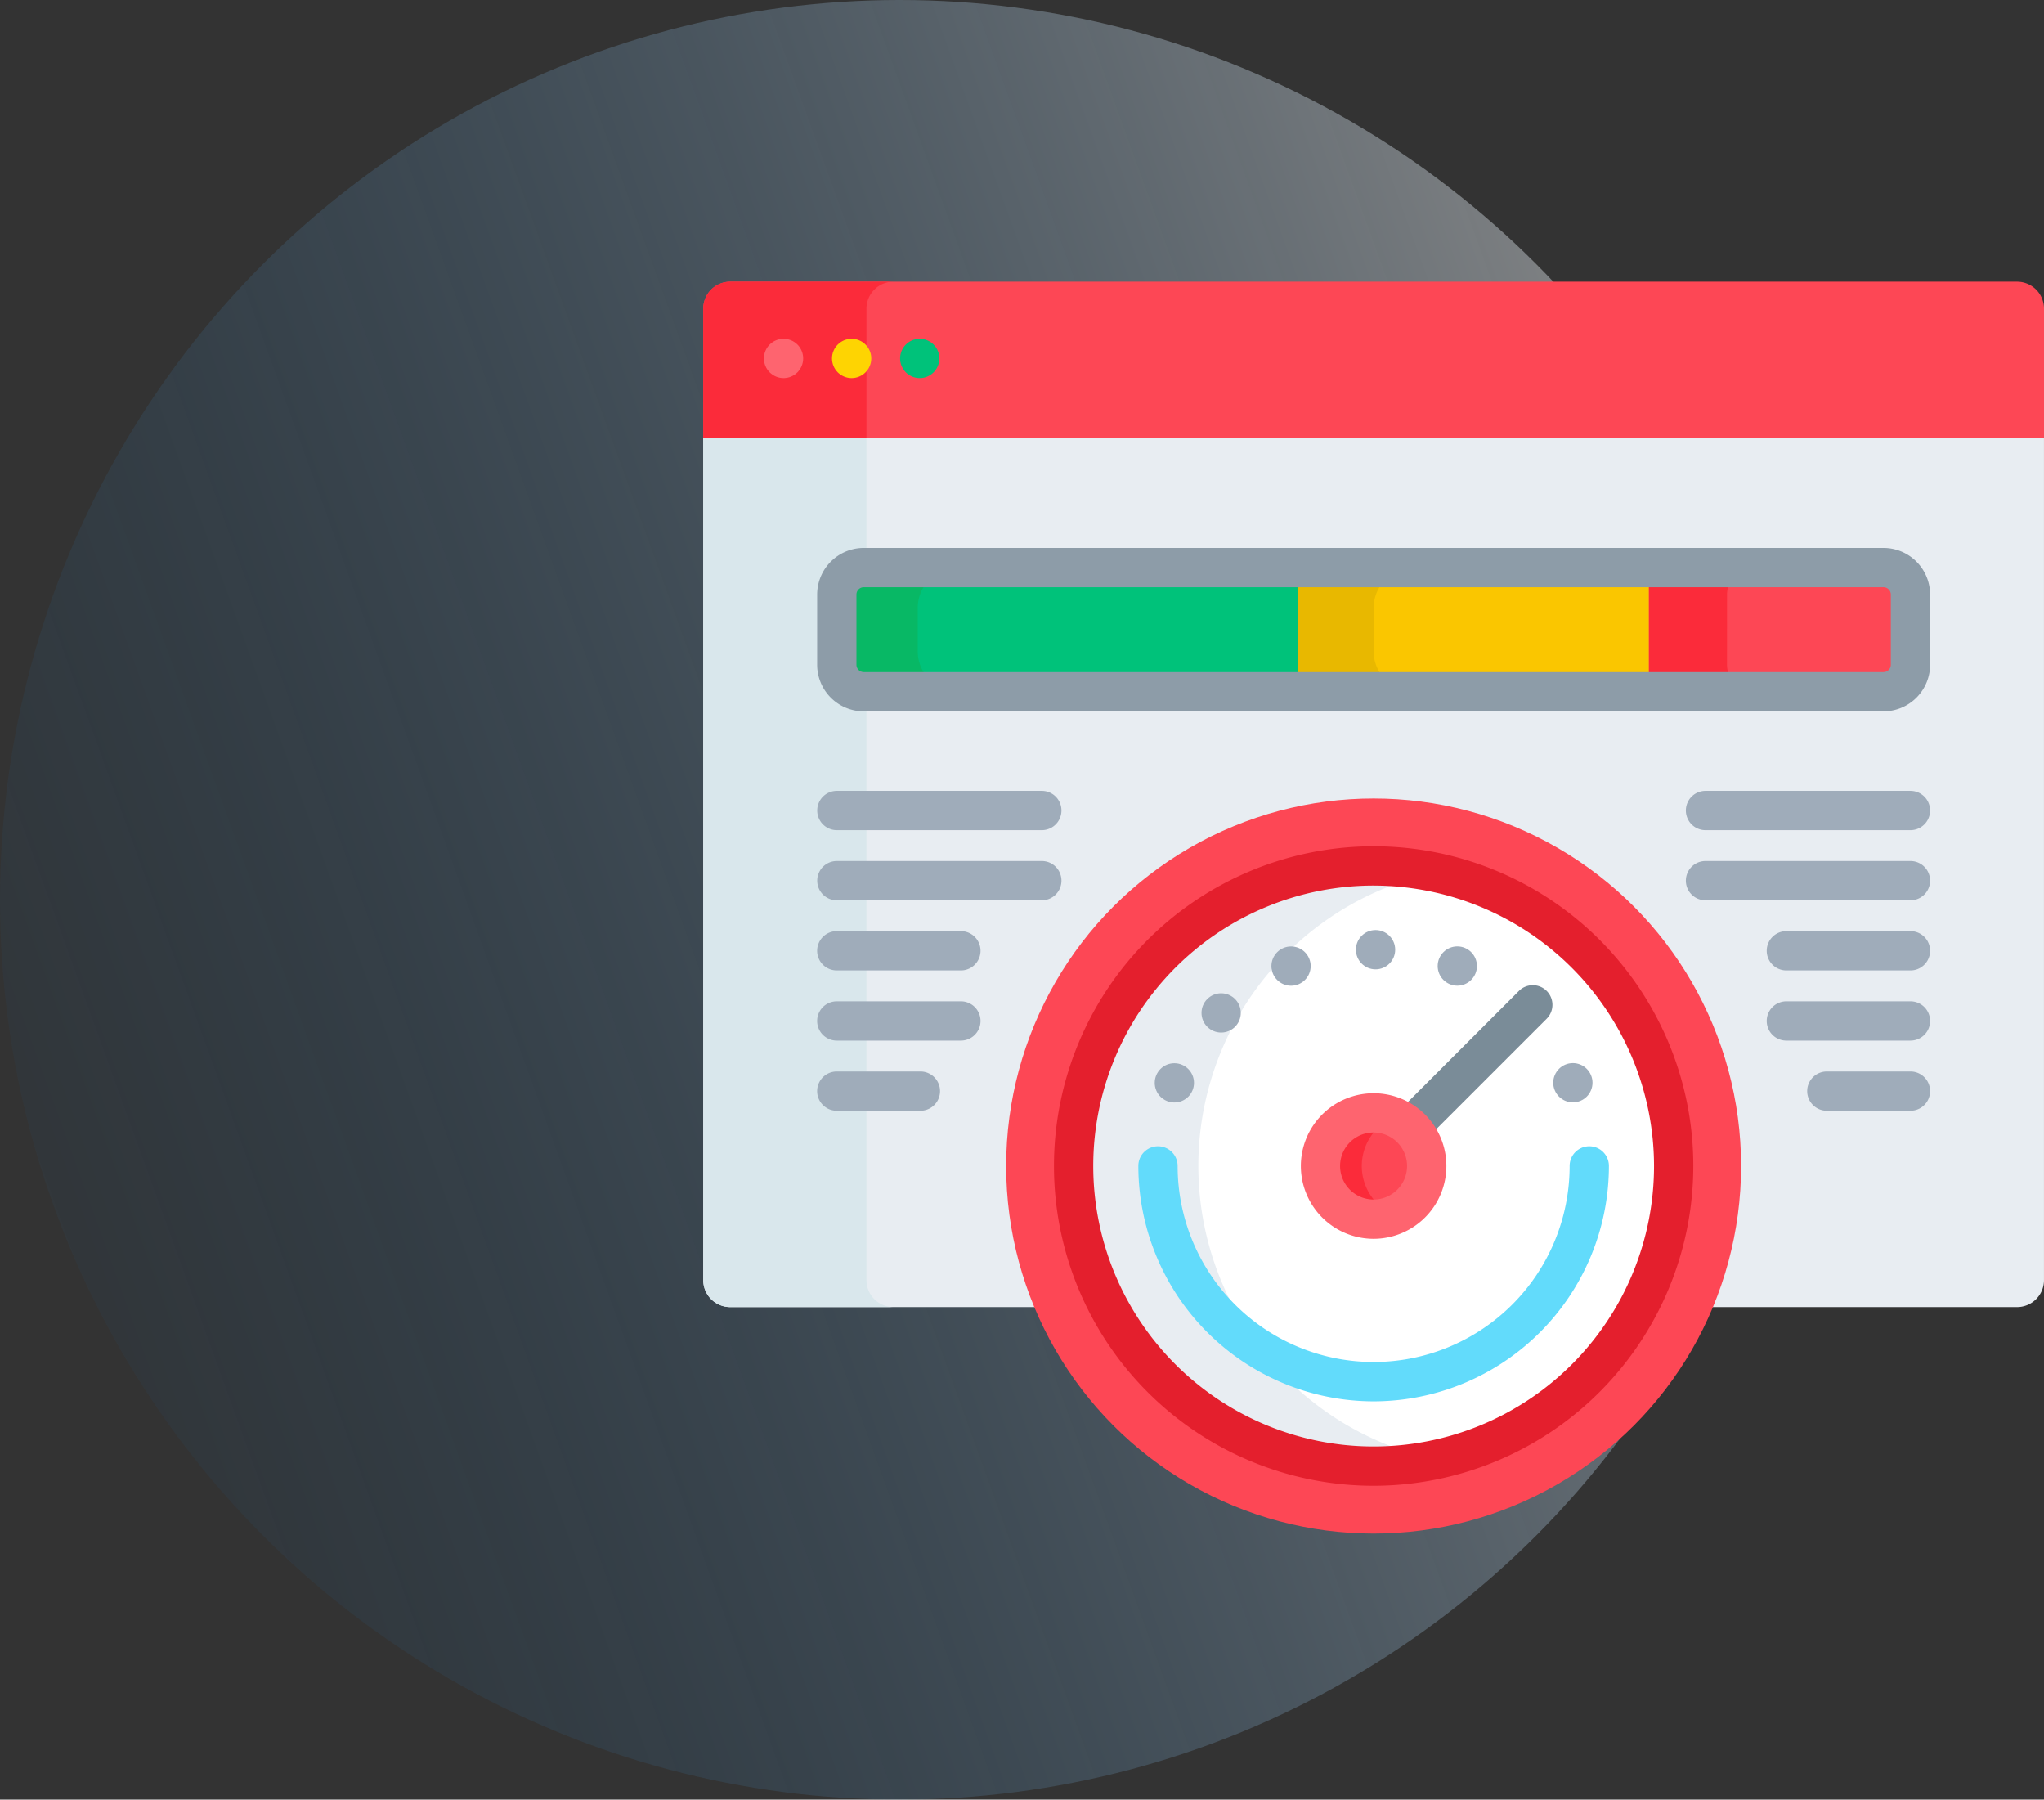 <svg xmlns="http://www.w3.org/2000/svg" xmlns:xlink="http://www.w3.org/1999/xlink" width="130.651" height="115" viewBox="0 0 130.651 115">
  <rect x="0" y="0" width="130.651" height="115" fill="#333333" stroke="none"/>
  <defs>
    <linearGradient id="linear-gradient" x1="0.974" y1="0.238" x2="-0.052" y2="0.609" gradientUnits="objectBoundingBox">
      <stop offset="0" stop-color="#fff"/>
      <stop offset="1" stop-color="#006bc0" stop-opacity="0.071"/>
    </linearGradient>
  </defs>
  <g id="performance-testing" transform="translate(-188 -1358)">
    <g id="Laravel_Development" data-name="Laravel Development">
      <circle id="Ellipse_376" data-name="Ellipse 376" cx="57.5" cy="57.5" r="57.5" transform="translate(188 1358)" opacity="0.42" fill="url(#linear-gradient)"/>
    </g>
    <g id="speedometer_1_" data-name="speedometer (1)" transform="translate(232.952 1358.978)">
      <g id="Group_67401" data-name="Group 67401" transform="translate(0 17.022)">
        <path id="Path_44541" data-name="Path 44541" d="M83.974,17.023H1.724A1.724,1.724,0,0,0,0,18.747v8.264l.391.172H85.44l.259-.172V18.747a1.724,1.724,0,0,0-1.724-1.724Z" transform="translate(0 -17.023)" fill="#fd4755"/>
      </g>
      <g id="Group_67402" data-name="Group 67402" transform="translate(0 17.022)">
        <path id="Path_44542" data-name="Path 44542" d="M10.432,18.746a1.724,1.724,0,0,1,1.724-1.724H1.724A1.724,1.724,0,0,0,0,18.746V27.01l.391.172H10.823l-.391-.172Z" transform="translate(0 -17.022)" fill="#fb2b3a"/>
      </g>
      <g id="Group_67414" data-name="Group 67414" transform="translate(0 27.01)">
        <path id="Path_44543" data-name="Path 44543" d="M0,76.7v53.81a1.724,1.724,0,0,0,1.724,1.724H21.34a23.321,23.321,0,1,1,43.018,0H83.974a1.724,1.724,0,0,0,1.724-1.724V76.7Z" transform="translate(0 -76.696)" fill="#e8edf2"/>
        <g id="Group_67403" data-name="Group 67403">
          <path id="Path_44544" data-name="Path 44544" d="M10.432,130.506V76.7H0v53.81a1.724,1.724,0,0,0,1.724,1.724H12.156a1.724,1.724,0,0,1-1.724-1.724Z" transform="translate(0 -76.696)" fill="#d9e7ec"/>
        </g>
        <g id="Group_67404" data-name="Group 67404" transform="translate(19.361 23.036)">
          <circle id="Ellipse_561" data-name="Ellipse 561" cx="23.488" cy="23.488" r="23.488" fill="#fd4755"/>
        </g>
        <g id="Group_67405" data-name="Group 67405" transform="translate(23.672 27.347)">
          <circle id="Ellipse_562" data-name="Ellipse 562" cx="19.177" cy="19.177" r="19.177" fill="#fff"/>
        </g>
        <g id="Group_67406" data-name="Group 67406" transform="translate(23.672 27.347)">
          <circle id="Ellipse_563" data-name="Ellipse 563" cx="19.177" cy="19.177" r="19.177" fill="#fff"/>
        </g>
        <g id="Group_67407" data-name="Group 67407" transform="translate(23.672 27.347)">
          <path id="Path_44545" data-name="Path 44545" d="M149.4,259.254a19.183,19.183,0,0,1,15.193-18.762,19.177,19.177,0,1,0,0,37.523A19.184,19.184,0,0,1,149.4,259.254Z" transform="translate(-141.427 -240.077)" fill="#e8edf2"/>
        </g>
        <g id="Group_67408" data-name="Group 67408" transform="translate(22.417 26.091)">
          <path id="Path_44546" data-name="Path 44546" d="M154.36,273.441a20.433,20.433,0,1,1,20.433-20.433A20.456,20.456,0,0,1,154.36,273.441Zm0-38.355a17.922,17.922,0,1,0,17.922,17.922A17.942,17.942,0,0,0,154.36,235.087Z" transform="translate(-133.927 -232.576)" fill="#e41f2d"/>
        </g>
        <g id="Group_67409" data-name="Group 67409" transform="translate(27.81 45.268)">
          <path id="Path_44547" data-name="Path 44547" d="M181.189,363.443A15.056,15.056,0,0,1,166.15,348.4a1.255,1.255,0,1,1,2.511,0,12.528,12.528,0,1,0,25.057,0,1.255,1.255,0,1,1,2.511,0A15.056,15.056,0,0,1,181.189,363.443Z" transform="translate(-166.15 -347.149)" fill="#62dbfb"/>
        </g>
        <path id="Path_44548" data-name="Path 44548" d="M273.292,285.979a1.255,1.255,0,0,0-1.775,0l-8.033,8.033a3.4,3.4,0,0,1,1.825,1.726l7.984-7.984A1.255,1.255,0,0,0,273.292,285.979Z" transform="translate(-219.381 -250.643)" fill="#7a8c98"/>
        <g id="Group_67410" data-name="Group 67410" transform="translate(39.453 43.128)">
          <circle id="Ellipse_564" data-name="Ellipse 564" cx="3.396" cy="3.396" r="3.396" fill="#fd4755"/>
        </g>
        <g id="Group_67411" data-name="Group 67411" transform="translate(39.453 43.128)">
          <path id="Path_44549" data-name="Path 44549" d="M238.349,337.757a3.4,3.4,0,0,1,2.076-3.13,3.4,3.4,0,1,0,0,6.26A3.4,3.4,0,0,1,238.349,337.757Z" transform="translate(-235.71 -334.361)" fill="#fb2b3a"/>
        </g>
        <g id="Group_67412" data-name="Group 67412" transform="translate(38.198 41.872)">
          <path id="Path_44550" data-name="Path 44550" d="M232.862,336.163a4.651,4.651,0,1,1,4.651-4.651A4.657,4.657,0,0,1,232.862,336.163Zm0-6.792A2.141,2.141,0,1,0,235,331.511,2.143,2.143,0,0,0,232.862,329.371Z" transform="translate(-228.211 -326.86)" fill="#fe646f"/>
        </g>
        <g id="Group_67413" data-name="Group 67413" transform="translate(28.857 31.446)">
          <circle id="Ellipse_565" data-name="Ellipse 565" cx="1.255" cy="1.255" r="1.255" transform="translate(0 8.508)" fill="#9facba"/>
          <circle id="Ellipse_566" data-name="Ellipse 566" cx="1.255" cy="1.255" r="1.255" transform="translate(2.991 4.039)" fill="#9facba"/>
          <circle id="Ellipse_567" data-name="Ellipse 567" cx="1.255" cy="1.255" r="1.255" transform="translate(7.459 1.047)" fill="#9facba"/>
          <circle id="Ellipse_568" data-name="Ellipse 568" cx="1.255" cy="1.255" r="1.255" transform="translate(12.86)" fill="#9facba"/>
          <circle id="Ellipse_569" data-name="Ellipse 569" cx="1.255" cy="1.255" r="1.255" transform="translate(18.086 1.044)" fill="#9facba"/>
          <circle id="Ellipse_570" data-name="Ellipse 570" cx="1.255" cy="1.255" r="1.255" transform="translate(25.473 8.5)" fill="#9facba"/>
        </g>
      </g>
      <g id="Group_67418" data-name="Group 67418" transform="translate(3.877 20.673)">
        <g id="Group_67415" data-name="Group 67415" transform="translate(0 0)">
          <circle id="Ellipse_571" data-name="Ellipse 571" cx="1.255" cy="1.255" r="1.255" fill="#fe646f"/>
        </g>
        <g id="Group_67416" data-name="Group 67416" transform="translate(4.352 0)">
          <circle id="Ellipse_572" data-name="Ellipse 572" cx="1.255" cy="1.255" r="1.255" fill="#fed402"/>
        </g>
        <g id="Group_67417" data-name="Group 67417" transform="translate(8.704 0)">
          <circle id="Ellipse_573" data-name="Ellipse 573" cx="1.255" cy="1.255" r="1.255" fill="#00c27a"/>
        </g>
      </g>
      <g id="Group_67421" data-name="Group 67421" transform="translate(7.28 34.036)">
        <path id="Path_44551" data-name="Path 44551" d="M123.309,138.428a.637.637,0,0,0,.636-.636v-4.483a.637.637,0,0,0-.636-.636H58.13a.637.637,0,0,0-.636.636v4.483a.637.637,0,0,0,.636.636Z" transform="translate(-55.151 -130.329)" fill="#fd4755"/>
        <path id="Path_44552" data-name="Path 44552" d="M366.079,133.308a1.718,1.718,0,0,1,.123-.636h-5.123v5.756H366.2a1.718,1.718,0,0,1-.123-.636Z" transform="translate(-307.921 -130.329)" fill="#fb2b3a"/>
        <path id="Path_44553" data-name="Path 44553" d="M58.13,132.672a.637.637,0,0,0-.636.636v4.483a.637.637,0,0,0,.636.636h50.178v-5.756Z" transform="translate(-55.151 -130.329)" fill="#fac600"/>
        <path id="Path_44554" data-name="Path 44554" d="M231.983,134.171a2.572,2.572,0,0,1,.481-1.5h-5.309v5.756h5.309a2.572,2.572,0,0,1-.481-1.5Z" transform="translate(-196.414 -130.329)" fill="#e8b800"/>
        <path id="Path_44555" data-name="Path 44555" d="M58.13,132.672a.637.637,0,0,0-.636.636v4.483a.637.637,0,0,0,.636.636H85.892v-5.756Z" transform="translate(-55.151 -130.329)" fill="#00c27a"/>
        <path id="Path_44556" data-name="Path 44556" d="M61.579,134.171a2.572,2.572,0,0,1,.481-1.5H58.13a.637.637,0,0,0-.636.636v4.483a.637.637,0,0,0,.636.636h3.93a2.572,2.572,0,0,1-.481-1.5v-2.759Z" transform="translate(-55.151 -130.329)" fill="#08b865"/>
        <g id="Group_67420" data-name="Group 67420" transform="translate(0 0)">
          <g id="Group_67419" data-name="Group 67419">
            <path id="Path_44557" data-name="Path 44557" d="M111.653,129.115H46.474a2.983,2.983,0,0,1-2.98-2.98v-4.483a2.983,2.983,0,0,1,2.98-2.98h65.179a2.983,2.983,0,0,1,2.98,2.98v4.483A2.983,2.983,0,0,1,111.653,129.115Zm-65.179-7.932a.47.47,0,0,0-.469.469v4.483a.47.47,0,0,0,.469.469h65.179a.47.47,0,0,0,.469-.469v-4.483a.47.47,0,0,0-.469-.469Z" transform="translate(-43.494 -118.672)" fill="#8d9ca8"/>
          </g>
        </g>
      </g>
      <g id="Group_67427" data-name="Group 67427" transform="translate(7.28 49.559)">
        <g id="Group_67422" data-name="Group 67422">
          <path id="Path_44558" data-name="Path 44558" d="M57.854,213.925h-13.1a1.255,1.255,0,1,1,0-2.511h13.1a1.255,1.255,0,0,1,0,2.511Z" transform="translate(-43.494 -211.414)" fill="#9facba"/>
        </g>
        <g id="Group_67423" data-name="Group 67423" transform="translate(0 4.483)">
          <path id="Path_44559" data-name="Path 44559" d="M57.854,240.709h-13.1a1.255,1.255,0,0,1,0-2.511h13.1a1.255,1.255,0,0,1,0,2.511Z" transform="translate(-43.494 -238.198)" fill="#9facba"/>
        </g>
        <g id="Group_67424" data-name="Group 67424" transform="translate(0 8.966)">
          <path id="Path_44560" data-name="Path 44560" d="M52.681,267.494H44.749a1.255,1.255,0,0,1,0-2.511h7.932a1.255,1.255,0,0,1,0,2.511Z" transform="translate(-43.494 -264.983)" fill="#9facba"/>
        </g>
        <g id="Group_67425" data-name="Group 67425" transform="translate(0 13.45)">
          <path id="Path_44561" data-name="Path 44561" d="M52.681,294.279H44.749a1.255,1.255,0,0,1,0-2.511h7.932a1.255,1.255,0,0,1,0,2.511Z" transform="translate(-43.494 -291.768)" fill="#9facba"/>
        </g>
        <g id="Group_67426" data-name="Group 67426" transform="translate(0 17.933)">
          <path id="Path_44562" data-name="Path 44562" d="M50.095,321.063H44.749a1.255,1.255,0,0,1,0-2.511h5.345a1.255,1.255,0,0,1,0,2.511Z" transform="translate(-43.494 -318.552)" fill="#9facba"/>
        </g>
      </g>
      <g id="Group_67433" data-name="Group 67433" transform="translate(62.803 49.559)">
        <g id="Group_67428" data-name="Group 67428">
          <path id="Path_44563" data-name="Path 44563" d="M389.573,213.925h-13.1a1.255,1.255,0,0,1,0-2.511h13.1a1.255,1.255,0,0,1,0,2.511Z" transform="translate(-375.213 -211.414)" fill="#9facba"/>
        </g>
        <g id="Group_67429" data-name="Group 67429" transform="translate(0 4.483)">
          <path id="Path_44564" data-name="Path 44564" d="M389.573,240.709h-13.1a1.255,1.255,0,0,1,0-2.511h13.1a1.255,1.255,0,0,1,0,2.511Z" transform="translate(-375.213 -238.198)" fill="#9facba"/>
        </g>
        <g id="Group_67430" data-name="Group 67430" transform="translate(5.173 8.966)">
          <path id="Path_44565" data-name="Path 44565" d="M415.305,267.494h-7.932a1.255,1.255,0,0,1,0-2.511h7.932a1.255,1.255,0,0,1,0,2.511Z" transform="translate(-406.118 -264.983)" fill="#9facba"/>
        </g>
        <g id="Group_67431" data-name="Group 67431" transform="translate(5.173 13.45)">
          <path id="Path_44566" data-name="Path 44566" d="M415.305,294.279h-7.932a1.255,1.255,0,0,1,0-2.511h7.932a1.255,1.255,0,0,1,0,2.511Z" transform="translate(-406.118 -291.768)" fill="#9facba"/>
        </g>
        <g id="Group_67432" data-name="Group 67432" transform="translate(7.759 17.933)">
          <path id="Path_44567" data-name="Path 44567" d="M428.171,321.063h-5.345a1.255,1.255,0,1,1,0-2.511h5.345a1.255,1.255,0,0,1,0,2.511Z" transform="translate(-421.57 -318.552)" fill="#9facba"/>
        </g>
      </g>
    </g>
  </g>
</svg>
